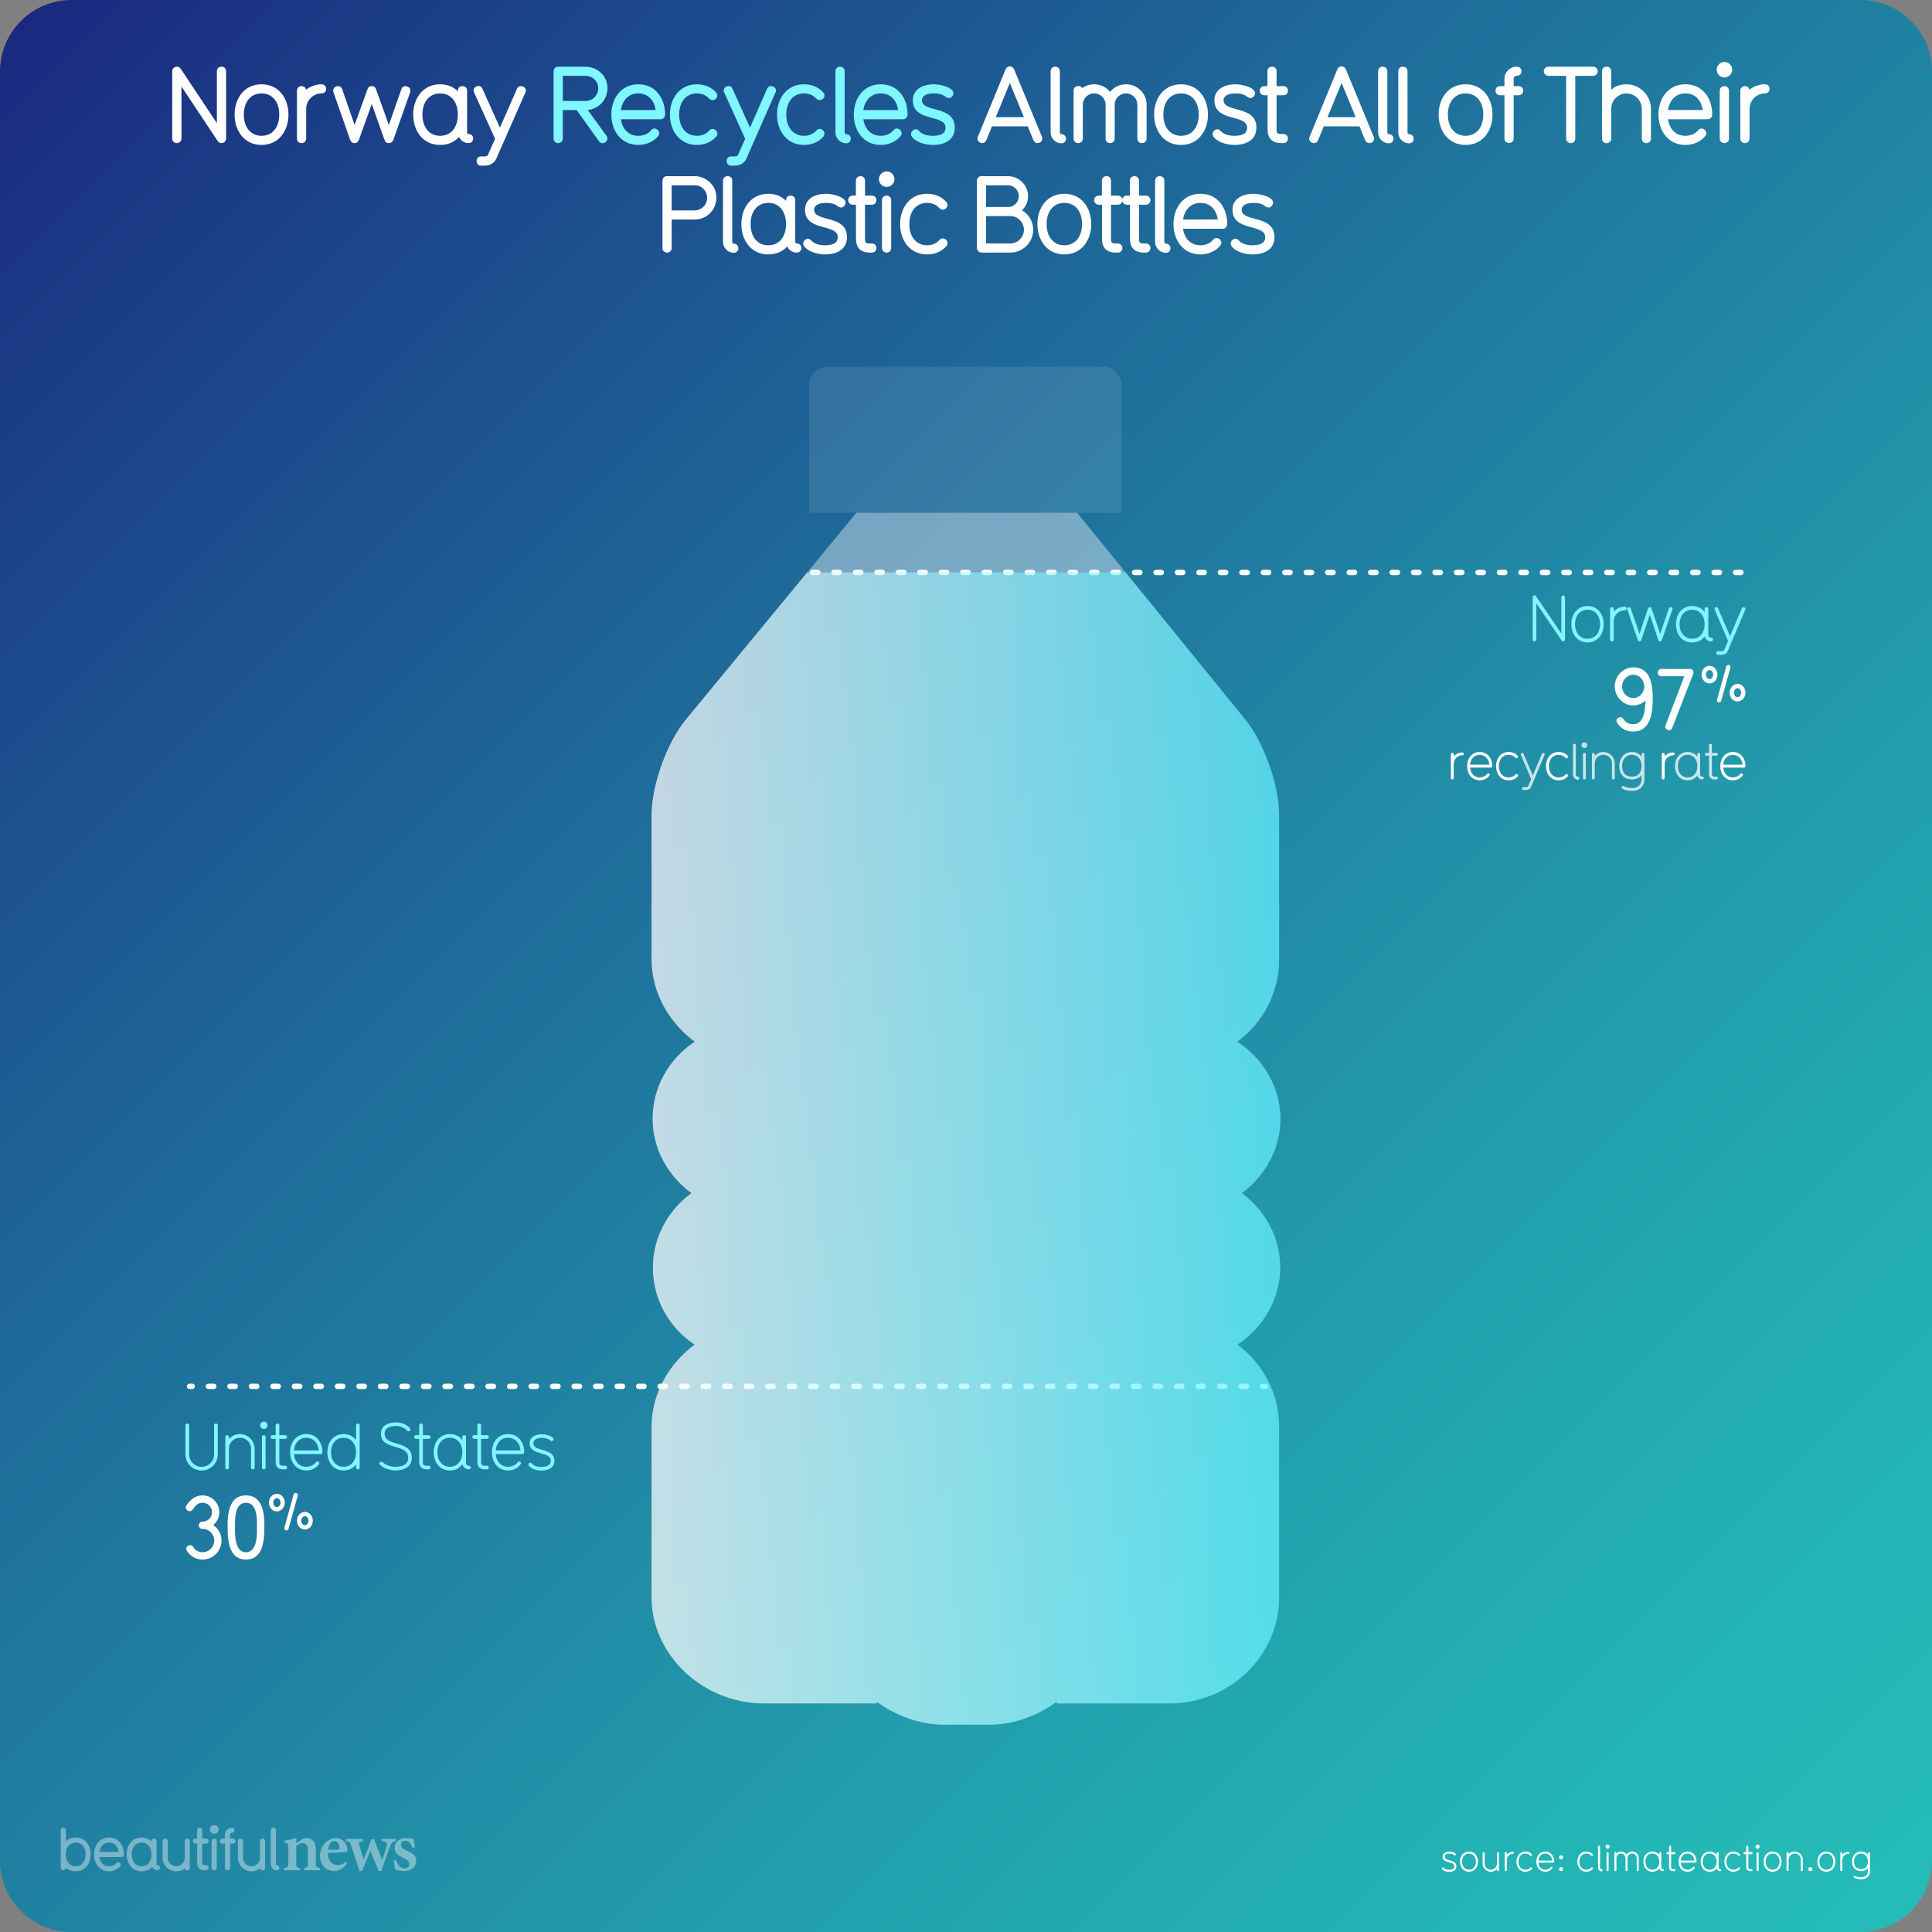 <svg xmlns="http://www.w3.org/2000/svg" xmlns:xlink="http://www.w3.org/1999/xlink" viewBox="0 0 1080 1080"><rect x="0" y="0" width="1080" height="1080" fill="#808080" stroke="none"/><linearGradient id="A" gradientUnits="userSpaceOnUse" x1="11.716" y1="11.716" x2="1068.284" y2="1068.284"><stop offset="0" stop-color="#1a2980"/><stop offset=".086" stop-color="#1b3a86"/><stop offset=".396" stop-color="#1f719c"/><stop offset=".662" stop-color="#229aab"/><stop offset=".872" stop-color="#23b3b5"/><stop offset="1" stop-color="#24bcb8"/></linearGradient><path d="M1040 1080H40c-22.09 0-40-17.91-40-40V40C0 17.91 17.91 0 40 0h1000c22.09 0 40 17.91 40 40v1000c0 22.09-17.91 40-40 40z" fill="url(#A)"/><g fill="none" stroke="#fff" stroke-width="3" stroke-linecap="round" stroke-miterlimit="10"><path d="M454.208 320.01h521.727" stroke-dasharray="3,9"/><path d="M105.96 774.982h1.5"/><path d="M116.48 774.982h584.82" stroke-dasharray="3.007,9.02"/><path d="M705.812 774.982h1.5"/></g><g fill="#fff"><path d="M602.127 286.665h24.805v-71.24a10.47 10.47 0 0 0-10.468-10.468H462.798a10.47 10.47 0 0 0-10.468 10.468v71.24h149.797z" opacity=".1"/><path d="M478.706 286.665l-95.377 115.68c-10.496 12.73-19.085 36.647-19.085 53.147v80.752c0 18.658 9.672 35.295 24.09 46.052-14.32 9.56-23.498 25.3-23.498 43.084 0 16.89 8.558 31.937 21.673 41.597-13.115 9.66-21.525 24.708-21.525 41.597 0 17.782 9.007 33.525 23.326 43.084-14.416 10.755-24.064 27.394-24.064 46.052v95.077c0 32.357 28.66 59.423 62.92 59.423h62.92v-.977c10.473 7.59 23.56 12.862 37.752 12.862H553c14.192 0 27.28-5.27 37.75-12.862v.977h62.92c34.26 0 61.346-27.068 61.346-59.423V797.7c0-18.658-8.886-35.295-23.302-46.052 14.32-9.56 23.894-25.304 23.894-43.087 0-16.89-8.36-31.937-21.476-41.597 13.115-9.66 21.624-24.708 21.624-41.597 0-17.782-9.744-33.525-24.063-43.084 14.416-10.755 23.326-27.394 23.326-46.052v-80.75c0-16.5-8.517-40.474-18.927-53.276l-93.963-115.55h-123.42z" opacity=".4"/></g><g opacity=".55"><linearGradient id="B" gradientUnits="userSpaceOnUse" x1="364.244" y1="642.054" x2="715.756" y2="642.054"><stop offset="0" stop-color="#fff"/><stop offset="1" stop-color="#33ebff"/></linearGradient><path d="M715.756 625.378c0-17.782-9.744-33.525-24.063-43.084 14.417-10.755 23.326-27.394 23.326-46.052v-80.75c0-16.5-8.517-40.474-18.927-53.276l-66.847-82.205h-178.03l-67.884 82.334c-10.496 12.73-19.084 36.647-19.084 53.147v80.752c0 18.658 9.672 35.295 24.09 46.052-14.32 9.56-23.498 25.3-23.498 43.084 0 16.89 8.557 31.937 21.673 41.597-13.115 9.66-21.525 24.708-21.525 41.597 0 17.782 9.007 33.525 23.326 43.084-14.416 10.755-24.063 27.394-24.063 46.052v95.077c0 32.357 28.66 59.423 62.92 59.423h62.92v-.977c10.473 7.59 23.56 12.862 37.75 12.862H553c14.192 0 27.28-5.27 37.75-12.862v.977h62.92c34.26 0 61.345-27.068 61.345-59.423V797.7c0-18.658-8.886-35.295-23.302-46.052 14.32-9.56 23.894-25.304 23.894-43.087 0-16.89-8.36-31.937-21.476-41.597 13.115-9.66 21.624-24.707 21.624-41.597z" fill="url(#B)"/></g><path d="M873.766 358.553c-.324 0-.612-.216-.864-.576l-14.074-20.77v20.302c0 .648-.54 1.008-1.008 1.008-.504 0-1.044-.36-1.044-1.008v-23.613a1.11 1.11 0 0 1 1.08-1.08c.324 0 .612.216.864.576l14.074 20.77v-20.266c0-.648.54-1.008 1.008-1.008.504 0 1.044.36 1.044 1.008v23.613c0 .612-.54 1.044-1.08 1.044zm13.68.575c-5.795 0-9.035-4.75-9.035-10.187 0-5.4 3.24-10.15 9.035-10.15s9.035 4.75 9.035 10.15c0 5.435-3.24 10.187-9.035 10.187zm0-18.286c-4.247 0-6.983 3.42-6.983 8.1s2.736 8.135 6.983 8.135c4.283 0 6.983-3.456 6.983-8.135s-2.7-8.1-6.983-8.1zm20.807.325c-3.384 0-6.155 2.735-6.155 6.155v10.187c0 .648-.54 1.008-1.008 1.008-.504 0-1.044-.36-1.044-1.008v-17.1c0-.647.54-1.008 1.044-1.008.468 0 1.008.36 1.008 1.008v1.476c1.62-1.764 3.744-2.77 6.155-2.77.648 0 1.044.54 1.044 1.008 0 .504-.396 1.044-1.044 1.044zm26.638-.432l-5.867 16.918c-.252.684-.576.864-1.044.864-.612 0-.792-.216-1.008-.864l-4.716-14.04-4.716 14.04c-.252.684-.575.864-1.043.864s-.828-.288-1-.864l-5.83-16.918c-.036-.108-.07-.288-.07-.396 0-.576.575-.936 1.043-.936.36 0 .792.18.937.684l4.932 14.254 4.715-14.074c.216-.684.432-.864 1.044-.864.432 0 .792.144 1.008.864l4.787 14.074 4.86-14.254c.18-.504.54-.684.937-.684.54 0 1.115.36 1.115.972a1.06 1.06 0 0 1-.071.36zm21.6 17.782h-.036c-1.187 0-2.88-.648-3.563-2.808-1.512 2.124-3.852 3.42-6.983 3.42-5.867 0-9.035-4.823-9.035-10.187 0-5.436 3.24-10.15 9.035-10.15 3.132 0 5.472 1.296 6.983 3.384v-1.764c0-.576.468-1.008 1.044-1.008.504 0 1.008.36 1.008 1.008v14.506c0 2.304 2.592.864 2.592 2.592 0 .468-.324 1.008-1.044 1.008zM945.9 340.843c-4.247 0-6.983 3.42-6.983 8.1s2.736 8.135 6.983 8.135c4.283 0 6.983-3.456 6.983-8.135s-2.7-8.1-6.983-8.1zm29.7 0l-9.755 23.073c-.72 1.692-2.196 2.16-3.852 2.16h-1.584c-.648 0-1.008-.54-1.008-1.044 0-.468.36-1.008 1.008-1.008h1.584c.792 0 1.62-.036 1.943-.864l2.052-4.896-7.45-17.422c-.07-.18-.07-.324-.07-.468 0-.576.504-.972 1.043-.972.324 0 .72.144.9.612l6.695 15.622 6.623-15.622c.18-.468.576-.612.936-.612.54 0 1.008.396 1.008.972 0 .144 0 .288-.07.468z" fill="#80f6ff"/><g fill="#fff"><path d="M912.94 408.933c-3.984 0-6.865-1.728-8.833-4.752-.336-.432-.48-.816-.48-1.248 0-1.104 1.056-1.968 2.16-1.968.575 0 1.248.24 1.68.912 1.248 1.92 2.93 2.977 5.473 2.977 4.608 0 6.673-4.128 6.864-13.25-1.584 1.536-4.08 2.736-6.864 2.736-5.713 0-10.273-4.992-10.273-10.6 0-5.665 4.56-10.657 10.273-10.657 10.13 0 10.944 10.37 10.944 17.905 0 8.977-1.968 17.954-10.944 17.954zm0-31.73c-3.265 0-6.192 2.928-6.192 6.528 0 3.552 2.928 6.48 6.192 6.48 3.36 0 6.145-2.832 6.288-6.625-.576-3.696-2.544-6.384-6.288-6.384zm32.93 1.15l-11.04 28.467c-.385.96-.96 1.344-1.776 1.344-1.057 0-2.16-.816-2.16-2.016 0-.288.096-.528.2-.816l10.465-27.314h-12.816c-1.057 0-2.017-.768-2.017-2.064a2.03 2.03 0 0 1 2.017-2.017h15.793c1.057 0 2.112.672 2.112 2.064 0 .576-.624 1.872-.768 2.352zm9.777 3.676c-2.435 0-4.42-2.2-4.42-4.925s1.986-4.897 4.42-4.897c2.407 0 4.394 2.183 4.394 4.897s-1.986 4.925-4.394 4.925zm0-7.444c-.896 0-2.015.896-2.015 2.52s1.12 2.52 2.015 2.52 2.016-.896 2.016-2.52-1.12-2.52-2.016-2.52zm11.67-1.37l-5.15 18.526c-.14.615-.615.896-1.1.896-.644 0-1.26-.448-1.26-1.176 0-.084 0-.224.028-.335l5.177-18.554a1.14 1.14 0 0 1 1.119-.868c.588 0 1.23.42 1.23 1.12 0 .14-.027.252-.056.392zm3.974 18.917c-2.406 0-4.394-2.2-4.394-4.925 0-2.687 1.987-4.897 4.394-4.897 2.435 0 4.422 2.2 4.422 4.897 0 2.714-1.987 4.925-4.422 4.925zm0-7.444c-.867 0-1.986.896-1.986 2.52 0 1.65 1.12 2.546 1.986 2.546.896 0 2.015-.896 2.015-2.546 0-1.623-1.12-2.52-2.015-2.52z"/><use xlink:href="#D" opacity=".75"/><use xlink:href="#E" opacity=".75"/><use xlink:href="#F" opacity=".75"/><path d="M863.44 421.97l-7.588 17.948c-.56 1.316-1.708 1.68-2.996 1.68h-1.232c-.504 0-.784-.42-.784-.812 0-.364.28-.784.784-.784h1.232c.616 0 1.26-.028 1.512-.672l1.596-3.808-5.796-13.552c-.056-.14-.056-.252-.056-.364 0-.448.392-.756.812-.756.252 0 .56.112.7.476l5.208 12.152 5.152-12.152c.14-.364.448-.476.728-.476.42 0 .784.308.784.756 0 .112 0 .224-.056.364z" opacity=".75"/><use xlink:href="#F" x="27.952" opacity=".75"/><path d="M882.085 435.885c-1.513 0-2.772-1.4-2.772-2.968v-16.352c0-.504.42-.784.813-.784.363 0 .783.28.783.784v16.352c0 1.792 1.988.756 1.988 2.016 0 .476-.336.952-.812.952zm3.613-17.725c-.896 0-1.597-.7-1.597-1.596s.7-1.596 1.597-1.596 1.596.7 1.596 1.596-.7 1.596-1.596 1.596zm0 17.556c-.393 0-.812-.252-.812-.784v-13.3c0-.504.393-.784.813-.784.363 0 .783.252.783.784v13.3c0 .504-.363.784-.783.784zm16.184.001c-.393 0-.812-.28-.812-.784v-8.176a4.77 4.77 0 0 0-4.788-4.788c-2.632 0-4.788 2.128-4.788 4.788v8.176c0 .504-.42.784-.783.784-.393 0-.812-.28-.812-.784v-13.3c0-.504.42-.784.813-.784.363 0 .783.28.783.784v.896c1.26-1.372 2.912-2.156 4.788-2.156a6.44 6.44 0 0 1 6.385 6.384v8.176c0 .504-.42.784-.784.784zm10.33 6.383c-2.38 0-5.74-.896-5.74-1.904 0-.448.363-.896.812-.896.308 0 .952.476 1.484.672.728.252 1.876.532 3.443.532 3.584 0 5.433-1.764 5.433-5.208v-1.96c-1.232 1.484-2.996 2.38-5.433 2.38-4.424 0-7.027-3.136-7.027-7.448 0-4.2 2.52-7.896 7.027-7.896 2.437 0 4.256 1.008 5.433 2.632v-1.344c0-.504.42-.784.812-.784.364 0 .784.28.784.784v13.636c0 4.452-2.66 6.804-7.028 6.804zm0-20.132c-3.304 0-5.432 2.66-5.432 6.3 0 3.612 1.988 5.852 5.432 5.852s5.433-2.24 5.433-5.852c0-3.64-2.1-6.3-5.433-6.3z" opacity=".75"/><use xlink:href="#D" x="117.903" opacity=".75"/><path d="M951.604 435.717h-.028c-.924 0-2.24-.504-2.77-2.184-1.177 1.652-2.996 2.66-5.433 2.66-4.563 0-7.027-3.752-7.027-7.924 0-4.228 2.52-7.896 7.027-7.896 2.437 0 4.256 1.008 5.433 2.632v-1.372c0-.448.363-.784.812-.784.393 0 .784.28.784.784v11.284c0 1.792 2.016.672 2.016 2.016a.77.77 0 0 1-.812.784zm-8.232-13.748c-3.304 0-5.432 2.66-5.432 6.3s2.128 6.328 5.432 6.328c3.332 0 5.433-2.688 5.433-6.328s-2.1-6.3-5.433-6.3zm16.156 13.748h-.868c-2.212 0-3.304-1.092-3.304-3.276v-9.996h-1.428c-.504 0-.784-.42-.784-.812 0-.364.28-.784.784-.784h1.428v-4.284c0-.504.42-.784.812-.784s.784.28.784.784v4.284h2.576c.504 0 .784.42.784.784 0 .392-.28.812-.784.812h-2.576v9.996c0 1.372.393 1.68 1.708 1.68h.868c.504 0 .784.42.784.812 0 .364-.28.784-.784.784z" opacity=".75"/><use xlink:href="#E" x="141.531" opacity=".75"/></g><g fill="#80f6ff"><path d="M112.693 822.026c-4.932 0-9.035-3.96-9.035-9.035v-16.234c0-.647.54-1.008 1.044-1.008s1.044.36 1.044 1.008v16.234c0 3.815 3.132 6.983 6.947 6.983a7.04 7.04 0 0 0 6.982-6.983v-16.234c0-.647.54-1.008 1.044-1.008.47 0 1.008.36 1.008 1.008v16.234c0 4.932-3.96 9.035-9.034 9.035zm28.654-.648c-.504 0-1.044-.36-1.044-1.008v-10.5a6.13 6.13 0 0 0-6.155-6.155c-3.384 0-6.155 2.736-6.155 6.155v10.5c0 .648-.54 1.008-1.008 1.008-.504 0-1.044-.36-1.044-1.008v-17.098c0-.647.54-1.008 1.044-1.008.468 0 1.008.36 1.008 1.008v1.15c1.62-1.764 3.744-2.77 6.155-2.77 4.464 0 8.207 3.708 8.207 8.207v10.5c0 .648-.54 1.008-1.008 1.008zm6.12-22.568a2.03 2.03 0 1 1 0-4.104c1.152 0 2.052.9 2.052 2.052s-.9 2.052-2.052 2.052zm0 22.57c-.504 0-1.044-.323-1.044-1.008v-17.098c0-.647.504-1.008 1.044-1.008.468 0 1.008.324 1.008 1.008v17.098a.96.96 0 0 1-1.008 1.008z"/><use xlink:href="#G"/><use xlink:href="#H"/><path d="M200.062 821.378c-.504 0-1.044-.36-1.044-1.008v-1.8c-1.512 2.124-3.852 3.42-6.983 3.42-5.795 0-9.035-4.752-9.035-10.187 0-5.4 3.24-10.15 9.035-10.15 3.132 0 5.472 1.296 6.983 3.384v-8.28c0-.647.54-1.008 1.044-1.008.468 0 1.008.36 1.008 1.008v23.613c0 .648-.54 1.008-1.008 1.008zm-8.027-17.674c-4.247 0-6.983 3.42-6.983 8.1s2.736 8.135 6.983 8.135c4.283 0 6.983-3.456 6.983-8.135s-2.7-8.1-6.983-8.1zM221.014 822c-2.77 0-6.55-1.116-8.603-3.168-.252-.252-.324-.468-.324-.72 0-.54.504-1.044 1.044-1.044.432 0 .396.108 1.15.684 1.908 1.404 4.284 2.196 6.73 2.196 4.535 0 7.163-1.692 7.163-4.932 0-8.53-15.226-3.78-15.226-13.606 0-4.32 3.78-6.3 8.423-6.3 2.592 0 6.227 1.116 7.847 3.384.144.216.216.396.216.6 0 .576-.504 1.008-1.08 1.008-.504 0-.504-.144-1.115-.756-1.512-1.512-3.744-2.195-5.867-2.195-4.284 0-6.37 1.655-6.37 4.247 0 7.74 15.226 3.24 15.226 13.606 0 5.004-4.392 6.983-9.215 6.983zm18.684-.622h-1.115c-2.844 0-4.248-1.403-4.248-4.2v-12.85H232.5c-.648 0-1.008-.54-1.008-1.044 0-.468.36-1.008 1.008-1.008h1.835v-5.508c0-.647.54-1.008 1.044-1.008s1.008.36 1.008 1.008v5.508h3.312c.648 0 1 .54 1 1.008 0 .504-.36 1.044-1 1.044h-3.312v12.85c0 1.764.504 2.16 2.196 2.16h1.115c.648 0 1 .54 1 1.044 0 .468-.36 1.008-1 1.008zm22.354 0h-.036c-1.187 0-2.88-.647-3.563-2.808-1.512 2.124-3.852 3.42-6.983 3.42-5.867 0-9.035-4.823-9.035-10.187 0-5.436 3.24-10.15 9.035-10.15 3.132 0 5.472 1.296 6.983 3.384v-1.764c0-.576.468-1.008 1.044-1.008.504 0 1.008.36 1.008 1.008v14.506c0 2.304 2.592.864 2.592 2.592 0 .468-.324 1.008-1.044 1.008zm-10.583-17.674c-4.247 0-6.983 3.42-6.983 8.1s2.736 8.135 6.983 8.135c4.283 0 6.983-3.456 6.983-8.135s-2.7-8.1-6.983-8.1z"/><use xlink:href="#G" x="112.787"/><use xlink:href="#H" x="112.786"/><path d="M302.625 822.063c-2.16 0-5.796-.756-7.056-2.844-.144-.216-.144-.396-.144-.54 0-.576.504-1.08 1.044-1.08.216 0 .576.18.792.504 1.296 1.584 3.6 1.908 5.363 1.908 3.49 0 5.255-1.152 5.255-3.492 0-5.436-11.807-2.556-11.807-9.755 0-3.635 3.636-5.04 6.91-5.04 1.872 0 4.752.647 6.19 2.088.216.216.324.468.324.684 0 .54-.54 1.08-1.116 1.08-.216 0-.468-.072-.684-.288-1.116-1.08-3.132-1.512-4.716-1.512-3.167 0-4.86 1.224-4.86 2.987 0 5.04 11.807 2.376 11.807 9.755 0 4.104-3.6 5.544-7.307 5.544z"/></g><g fill="#fff"><path d="M113.224 871.794c-3.697 0-6.96-1.92-8.737-4.896-.24-.384-.336-.768-.336-1.104 0-1.152 1.008-2.017 2.112-2.017.624 0 1.296.24 1.73.96a5.93 5.93 0 0 0 5.184 2.977c3.6 0 6.577-2.977 6.577-6.48 0-3.6-2.93-6.576-6.528-6.576h-.05c-1.248 0-2.016-.96-2.016-2.017s.815-2.064 2.064-2.064a5.2 5.2 0 0 0 5.28-5.28c0-2.88-2.353-5.232-5.28-5.232-4.657 0-4.705 4.704-7.2 4.704-1.104 0-2.16-.863-2.16-2.016a2.12 2.12 0 0 1 .336-1.152c1.152-1.776 4.032-5.664 9.025-5.664 5.184 0 9.36 4.224 9.36 9.36 0 2.93-1.248 5.473-3.408 7.2 2.784 1.92 4.656 5.04 4.656 8.688 0 5.856-4.752 10.608-10.608 10.608zm24.286 0c-10.272 0-10.272-12.192-10.272-19.2 0-6.77 1.056-16.657 10.225-16.657s10.32 9.648 10.32 16.657c0 7.297-.2 19.2-10.272 19.2zm6.145-19.2c0-4.225-.096-12.53-6.145-12.53s-6.145 8.305-6.145 12.53v2.688c0 4.992.672 12.433 6.097 12.433 5.52 0 6.192-7.44 6.192-12.433v-2.688zm11.123-7.702c-2.435 0-4.42-2.2-4.42-4.925s1.986-4.897 4.42-4.897c2.407 0 4.394 2.183 4.394 4.897s-1.986 4.925-4.394 4.925zm0-7.443c-.896 0-2.015.896-2.015 2.52s1.12 2.52 2.015 2.52 2.016-.896 2.016-2.52-1.12-2.52-2.016-2.52zm11.67-1.37l-5.15 18.525c-.14.615-.615.896-1.1.896-.644 0-1.26-.447-1.26-1.176 0-.083 0-.224.028-.335l5.177-18.554c.168-.588.644-.868 1.12-.868.588 0 1.23.42 1.23 1.12 0 .14-.027.252-.056.393zm3.974 18.917c-2.406 0-4.394-2.2-4.394-4.925 0-2.687 1.987-4.897 4.394-4.897 2.435 0 4.422 2.2 4.422 4.897 0 2.714-1.987 4.925-4.422 4.925zm0-7.443c-.867 0-1.986.896-1.986 2.52 0 1.65 1.12 2.546 1.986 2.546.896 0 2.015-.896 2.015-2.546 0-1.623-1.12-2.52-2.015-2.52zm639.638 198.804c-1.2 0-3.22-.42-3.92-1.58-.08-.12-.08-.22-.08-.3 0-.32.28-.602.58-.602.12 0 .32.102.44.28.72.88 2 1.06 2.98 1.06 1.94 0 2.92-.64 2.92-1.94 0-3.02-6.562-1.42-6.562-5.422 0-2.02 2.02-2.8 3.84-2.8 1.04 0 2.64.36 3.44 1.16a.56.56 0 0 1 .18.38.65.65 0 0 1-.62.6.53.53 0 0 1-.38-.16c-.62-.6-1.74-.84-2.62-.84-1.76 0-2.7.682-2.7 1.66 0 2.8 6.562 1.32 6.562 5.422 0 2.28-2 3.08-4.06 3.08z"/><use xlink:href="#I"/><path d="M837.362 1045.98c-.28 0-.58-.2-.58-.56v-.64c-.84.98-2.06 1.54-3.42 1.54-2.48 0-4.56-2.08-4.56-4.56v-5.842c0-.36.3-.56.58-.56.26 0 .56.2.56.56v5.842c0 1.9 1.52 3.42 3.42 3.42s3.42-1.52 3.42-3.42v-5.842c0-.36.3-.56.58-.56.26 0 .56.2.56.56v9.502a.56.56 0 0 1-.561.561z"/><use xlink:href="#J"/><use xlink:href="#K"/><use xlink:href="#L"/><path d="M872.66 1039.416c-.64 0-1.16-.5-1.16-1.14s.52-1.14 1.16-1.14c.62 0 1.12.5 1.12 1.14s-.5 1.14-1.12 1.14zm0 6.563c-.64 0-1.16-.5-1.16-1.14s.52-1.14 1.16-1.14c.62 0 1.12.5 1.12 1.14s-.5 1.14-1.12 1.14z"/><use xlink:href="#K" x="34.04"/><path d="M895.28 1046.098c-1.08 0-1.98-1-1.98-2.12v-11.684c0-.36.3-.56.58-.56.26 0 .56.2.56.56v11.684c0 1.28 1.42.54 1.42 1.44 0 .34-.24.68-.58.68z"/><use xlink:href="#M"/><path d="M915.48 1045.98c-.28 0-.56-.2-.56-.56v-6.72c0-1.38-1.16-2.54-2.54-2.54s-2.56 1.16-2.56 2.52v6.742c0 .36-.28.56-.56.56s-.58-.2-.58-.56v-6.72a2.57 2.57 0 0 0-2.521-2.541c-1.4 0-2.56 1.16-2.56 2.52v6.742c0 .36-.3.56-.56.56-.28 0-.58-.2-.58-.56v-9.502c0-.36.3-.56.58-.56.26 0 .56.2.56.56v.12a3.64 3.64 0 0 1 2.54-1.02 3.71 3.71 0 0 1 3.121 1.701c.66-1.02 1.8-1.7 3.1-1.7 2.08 0 3.7 1.64 3.7 3.66v6.742c0 .36-.3.56-.58.56z"/><use xlink:href="#N"/><use xlink:href="#O"/><use xlink:href="#L" x="79.538"/><use xlink:href="#N" x="32.04"/><use xlink:href="#K" x="116.24"/><use xlink:href="#O" x="43.14"/><use xlink:href="#M" x="83.857"/><use xlink:href="#I" x="169.7"/><path d="M1007.24 1045.98c-.28 0-.58-.2-.58-.56v-5.842c0-1.9-1.52-3.42-3.42-3.42a3.42 3.42 0 0 0-3.421 3.42v5.842c0 .36-.3.56-.56.56-.28 0-.58-.2-.58-.56v-9.502c0-.36.3-.56.58-.56.26 0 .56.2.56.56v.64c.9-.98 2.08-1.54 3.42-1.54a4.6 4.6 0 0 1 4.561 4.561v5.842c0 .36-.3.56-.56.56zm4.758 0c-.64 0-1.14-.5-1.14-1.14s.5-1.14 1.14-1.14 1.14.5 1.14 1.14-.5 1.14-1.14 1.14z"/><use xlink:href="#I" x="199.76"/><use xlink:href="#J" x="187.578"/><path d="M1040.3 1050.54c-1.7 0-4.102-.64-4.102-1.36 0-.32.26-.64.58-.64.22 0 .68.34 1.06.48.52.18 1.34.38 2.46.38 2.56 0 3.88-1.26 3.88-3.72v-1.4c-.88 1.06-2.14 1.7-3.88 1.7-3.16 0-5.02-2.24-5.02-5.322 0-3 1.8-5.64 5.02-5.64 1.74 0 3.04.72 3.88 1.88v-.96c0-.36.3-.56.58-.56.26 0 .56.2.56.56v9.742c0 3.182-1.9 4.86-5.02 4.86zm0-14.383c-2.36 0-3.88 1.9-3.88 4.5 0 2.582 1.42 4.182 3.88 4.182s3.88-1.6 3.88-4.182c0-2.6-1.5-4.5-3.88-4.5z"/></g><g opacity=".4" fill="#fff"><path d="M42.328 1046.045c-3.568 0-5.47-1.97-5.503-2.002 0 .935-.7 1.4-1.468 1.4-.7 0-1.4-.467-1.4-1.4v-20.88a1.35 1.35 0 0 1 1.401-1.434c.767 0 1.468.467 1.468 1.4v6.238c1.334-1.368 3.168-2.17 5.503-2.17 5.37 0 8.373 4.403 8.373 9.406 0 5.037-3.002 9.44-8.373 9.44zm0-16c-3.335 0-5.503 2.602-5.503 6.57 0 4.003 2.168 6.604 5.503 6.604s5.504-2.602 5.504-6.604c0-3.97-2.168-6.57-5.504-6.57zm25.555 8.037h-12.34c.467 3.136 2.468 5.137 5.403 5.137 1.5 0 3.002-.533 3.97-1.734.3-.333.634-.533 1.034-.533.734 0 1.5.667 1.5 1.468 0 .4-.1.7-.8 1.4-1.5 1.468-3.57 2.235-5.704 2.235-5.37 0-8.372-4.437-8.372-9.44 0-4.97 3.002-9.406 8.372-9.406 5.437 0 8.34 4.437 8.34 9.406 0 .734-.534 1.468-1.4 1.468zm-6.937-8.038c-3.136 0-4.97 2.3-5.403 5.17H66.35c-.467-3.202-2.468-5.17-5.403-5.17zM88 1045.478c-1.834 0-2.668-1.3-2.97-1.9-1.334 1.468-3.27 2.47-5.87 2.47-5.437 0-8.372-4.47-8.372-9.44s3.002-9.406 8.372-9.406c2.335 0 4.203.834 5.504 2.202v-.134c0-.367.133-1.5 1.4-1.5.7 0 1.468.367 1.468 1.4v12.875c0 .434.3.6.467.6.935 0 1.435.667 1.435 1.434a1.37 1.37 0 0 1-1.435 1.401zm-8.84-15.443c-3.336 0-5.504 2.602-5.504 6.57 0 4.003 2.168 6.604 5.504 6.604 3.37 0 5.504-2.602 5.504-6.604 0-3.97-2.135-6.57-5.504-6.57z"/><use xlink:href="#P"/><path d="M115.158 1045.478h-.567c-3.17 0-4.37-1.668-4.37-4.403V1030.6h-1c-.8 0-1.435-.634-1.435-1.4 0-.8.634-1.435 1.4-1.435h1v-4.637c0-.934.7-1.4 1.435-1.4s1.4.467 1.4 1.4v4.637h2.135c.934 0 1.4.768 1.4 1.4 0 .8-.533 1.434-1.4 1.434h-2.135v10.774c0 .934.333 1.268 1.268 1.268h.833c.868 0 1.435.634 1.435 1.4 0 .8-.533 1.435-1.4 1.435zm4.604-20.415a2.402 2.402 0 1 1 0-4.803 2.402 2.402 0 1 1 0 4.803zm0 20.414c-.733 0-1.467-.5-1.467-1.4V1029.2c0-.935.733-1.435 1.467-1.435a1.37 1.37 0 0 1 1.401 1.435v14.876c0 .935-.7 1.4-1.4 1.4zm10.376-14.877h-1.5v13.442c0 .935-.7 1.4-1.468 1.4-.7 0-1.4-.467-1.4-1.4V1030.6h-1.37c-.9 0-1.4-.667-1.4-1.4 0-.768.5-1.435 1.4-1.435h1.367v-2.27c0-2.135 1.77-3.77 3.836-3.77.968 0 1.468.667 1.468 1.434 0 .7-.5 1.4-1.468 1.4-.566 0-.967.434-.967.9v2.302h1.5c.967 0 1.468.667 1.468 1.435 0 .733-.5 1.4-1.468 1.4z"/><use xlink:href="#P" x="42.068"/><path d="M154.725 1045.544c-1.802 0-3.336-1.534-3.336-3.402v-18.98c0-.967.7-1.434 1.435-1.434s1.435.467 1.435 1.4v19.013c0 .4.3.567.467.567.934 0 1.435.667 1.435 1.435 0 .733-.5 1.4-1.435 1.4zm15.37-.066v-1.264c1.886-.237 2.046-.437 2.046-3.157v-6.7c0-2.8-1.248-4.017-3.064-4.017-1.237 0-2.345.6-3.47 1.493v9.476c0 2.527.187 2.658 2.06 2.896v1.264h-8.968v-1.264c2.254-.33 2.5-.4 2.5-3v-8.2c0-2.446-.303-2.565-2.185-2.922v-1.184c2.173-.292 4.63-.807 6.653-1.533l-.052 2.95 2.6-1.745c1.16-.713 2-1.086 3.16-1.086 3.194 0 5.2 2.338 5.2 6.3v7.5c0 2.54.237 2.657 2.277 2.92v1.264h-8.74zm23.9-3.703c-2.458 3.427-5.488 4.178-7.014 4.178-5.142 0-8.124-3.936-8.124-8.594 0-2.745 1.183-5.396 2.832-7.062 1.74-1.8 3.945-2.814 6.082-2.814 3.73 0 6.396 3.126 6.37 6.347-.014.715-.08 1.277-.612 1.4-.767.184-6.17.5-10.318.647.062 4.587 2.717 6.74 5.556 6.74 1.572 0 3.104-.597 4.543-1.866l.686 1.014zm-7.07-12.7c-1.667 0-3.167 1.807-3.516 4.963l5.486-.118c.6-.026.848-.146.848-.792.04-2.022-1.037-4.053-2.818-4.053zm34.284.145c-1.943.343-2.248.624-3.105 2.765-1.33 3.462-3.102 8.53-4.934 13.94h-1.512l-4.65-11.46-4.55 11.46h-1.472l-4.685-14.192c-.687-1.985-.94-2.274-2.855-2.512v-1.25h9.397v1.25c-2.325.345-2.535.672-2.058 2.133l2.52 8.214c1.507-3.68 2.988-7.62 4.327-11.424h1.456c1.4 3.76 2.986 7.702 4.573 11.568.742-2.107 2.062-5.964 2.557-8.108.412-1.674-.008-2.078-2.753-2.383v-1.25h7.742v1.25zm9.4 3.746c-.92-2.606-2.155-3.984-4.2-3.984-1.206 0-2.225.86-2.225 2.266 0 1.497 1.046 2.264 3.16 3.216 3.278 1.496 5.3 2.787 5.3 5.736 0 3.85-3.6 5.764-6.945 5.764-2.06 0-4.088-.737-4.92-1.16l-.662-4.892 1.252-.224c.8 2.5 2.33 4.75 4.976 4.75 1.505 0 2.438-.952 2.438-2.28 0-1.423-.76-2.333-3.092-3.467-2.67-1.295-5.107-2.64-5.107-5.775 0-3.046 2.533-5.42 6.565-5.42 1.818 0 3.242.396 4.112.567l.62 4.577-1.25.328z"/></g><g fill="#fff"><path d="M123.758 80c-.78 0-1.62-.42-2.16-1.32l-20.16-30.3v29.04c0 1.68-1.26 2.58-2.64 2.58-1.26 0-2.52-.9-2.52-2.52V39.862c0-1.68 1.32-2.58 2.64-2.58.84 0 1.56.36 2.16 1.26l20.16 30.3v-28.98c0-1.74 1.26-2.58 2.52-2.58 1.38 0 2.64.84 2.64 2.52V77.42c0 1.62-1.32 2.58-2.64 2.58z"/><use xlink:href="#Q"/><use xlink:href="#R"/><path d="M229.296 51.562l-9.3 26.34c-.48 1.32-1.32 2.1-2.64 2.1-1.26 0-1.98-.54-2.52-2.1l-7.02-19.8-7.08 19.8c-.48 1.44-1.32 2.1-2.58 2.1-1.2 0-2.04-.66-2.52-2.1l-9.24-26.34c-.12-.36-.12-.6-.12-.96 0-1.5 1.38-2.46 2.64-2.46.96 0 1.92.48 2.34 1.68l6.96 20.04 7.08-19.62c.48-1.38 1.08-2.1 2.52-2.1 1.32 0 2.04.66 2.52 2.1l7.02 19.62 7.02-20.04c.42-1.2 1.38-1.68 2.28-1.68 1.38 0 2.76 1.02 2.76 2.52 0 .3 0 .54-.12.9z"/><use xlink:href="#S"/><path d="M293.676 51.742l-16.2 36.838c-1.2 2.76-3.84 4.02-6.6 4.02h-1.92c-1.74 0-2.52-1.26-2.52-2.64 0-1.26.78-2.52 2.52-2.52h1.86c.78 0 1.62-.12 1.98-.96l3.96-8.88-11.7-25.86a2.17 2.17 0 0 1-.3-1.14c0-1.5 1.44-2.52 2.76-2.52.9 0 1.68.48 2.16 1.56l9.78 21.72 9.54-21.72c.48-1.08 1.38-1.5 2.22-1.5 1.38 0 2.76 1.02 2.76 2.46 0 .42-.06.72-.3 1.14z"/></g><g fill="#80f6ff"><path d="M336.815 80.06c-.66 0-1.44-.36-1.98-1.08l-12.48-17.46h-7.74v15.9c0 1.68-1.26 2.58-2.64 2.58-1.26 0-2.52-.9-2.52-2.52V39.862c0-1.08.72-2.58 2.52-2.58h15.54c5.28 0 12.06 4.14 12.06 12.06 0 6.3-4.74 11.58-11.04 12.12l10.5 14.46c.42.54.54 1.02.54 1.56 0 1.44-1.38 2.58-2.76 2.58zm-9.36-37.68h-12.84v14.04h12.78c3.9 0 7.02-3.18 7.02-7.08 0-4.08-3.48-6.96-6.96-6.96z"/><use xlink:href="#T"/><use xlink:href="#U"/><path d="M433.473 51.742l-16.2 36.838c-1.2 2.76-3.84 4.02-6.6 4.02h-1.92c-1.74 0-2.52-1.26-2.52-2.64 0-1.26.78-2.52 2.52-2.52h1.86c.78 0 1.62-.12 1.98-.96l3.96-8.88-11.7-25.86a2.16 2.16 0 0 1-.3-1.14c0-1.5 1.44-2.52 2.76-2.52.9 0 1.68.48 2.16 1.56l9.78 21.72 9.54-21.72c.48-1.08 1.38-1.5 2.22-1.5 1.38 0 2.76 1.02 2.76 2.46 0 .42-.06.72-.3 1.14z"/><use xlink:href="#U" x="59.879"/><use xlink:href="#V"/><use xlink:href="#T" x="135.537"/><use xlink:href="#W"/></g><g fill="#fff"><use xlink:href="#X"/><use xlink:href="#V" x="120.297"/><path d="M638.31 80c-1.26 0-2.52-.9-2.52-2.52v-18.9c0-3.48-2.88-6.36-6.3-6.36-3.54 0-6.36 2.88-6.36 6.3v18.9c0 1.68-1.2 2.58-2.58 2.58-1.32 0-2.52-.9-2.52-2.52v-18.9c0-3.48-2.88-6.36-6.36-6.36s-6.36 2.88-6.36 6.3v18.9c0 1.68-1.26 2.58-2.64 2.58-1.26 0-2.52-.9-2.52-2.52v-26.82c0-1.74 1.32-2.58 2.64-2.58.84 0 1.68.36 2.16 1.14 1.86-1.32 4.2-2.1 6.66-2.1 3.6 0 6.84 1.62 8.94 4.26a11.24 11.24 0 0 1 8.88-4.26c6.36 0 11.52 5.1 11.52 11.4v18.9c0 1.68-1.26 2.58-2.64 2.58z"/><use xlink:href="#Q" x="514.01"/><use xlink:href="#W" x="168.598"/><use xlink:href="#Y"/><use xlink:href="#X" x="185.457"/><use xlink:href="#V" x="303.354"/><use xlink:href="#V" x="314.634"/><use xlink:href="#Q" x="673.065"/><path d="M848.844 53.242h-2.7v24.18c0 1.68-1.26 2.52-2.64 2.52-1.26 0-2.52-.84-2.52-2.52v-24.18h-2.46c-1.62 0-2.52-1.2-2.52-2.52 0-1.38.9-2.58 2.52-2.58h2.46v-4.08c0-3.84 3.18-6.78 6.9-6.78 1.74 0 2.64 1.2 2.64 2.58 0 1.26-.9 2.52-2.64 2.52-1.02 0-1.74.78-1.74 1.62v4.14h2.7c1.74 0 2.64 1.2 2.64 2.58 0 1.32-.9 2.52-2.64 2.52zm41.698-10.86h-9.96v35.1c0 1.62-1.2 2.52-2.52 2.52-1.26 0-2.58-.9-2.58-2.52v-35.1h-9.84c-1.74 0-2.64-1.32-2.64-2.58 0-1.2.9-2.52 2.58-2.52h24.96c1.68 0 2.58 1.32 2.58 2.52 0 1.26-.9 2.58-2.58 2.58zM920.3 80c-1.32 0-2.52-.9-2.52-2.52V60.8c0-4.68-3.9-8.58-8.58-8.58-4.62 0-8.52 3.9-8.52 8.58v16.62c0 1.68-1.26 2.64-2.64 2.64-1.26 0-2.52-.9-2.52-2.58V39.862c0-1.74 1.26-2.58 2.52-2.58 1.38 0 2.64.84 2.64 2.52v10.38c2.22-2.1 5.22-3.06 8.52-3.06 7.44 0 13.68 6.18 13.68 13.68v16.62c0 1.68-1.2 2.58-2.58 2.58z"/><use xlink:href="#T" x="585.347"/><use xlink:href="#Z"/><use xlink:href="#R" x="806.862"/><path d="M388.324 122.72h-12.84v15.9c0 1.56-1.2 2.58-2.52 2.58-1.44 0-2.64-.96-2.64-2.52v-37.618c0-1.08.72-2.58 2.52-2.58h15.54c5.28 0 12.06 4.14 12.06 12.06 0 6.78-5.4 12.18-12.12 12.18zm0-19.14h-12.84v14.04h12.78a6.99 6.99 0 0 0 7.02-7.02c0-3.9-3.12-7.02-6.96-7.02z"/><use xlink:href="#a"/><use xlink:href="#S" x="183.446" y="61.2"/><use xlink:href="#W" x="-60.268" y="61.2"/><use xlink:href="#Y" x="-230.068" y="61.2"/><use xlink:href="#Z" x="-468.319" y="61.2"/><use xlink:href="#U" x="128.666" y="61.2"/><path d="M564.84 141.2H548.7c-1.38 0-2.64-1.26-2.64-2.52v-37.618c0-1.44 1.08-2.58 2.52-2.58h14.88c6.12 0 11.22 5.04 11.22 11.1 0 3.24-1.32 6-3.42 7.98 3.84 2.16 6.3 6.24 6.3 10.92 0 6.96-5.76 12.72-12.72 12.72zm-1.38-37.62h-12.24v12.12h12.24c3.84 0 6.06-3.24 6.06-6.06 0-3.3-2.7-6.06-6.06-6.06zm1.38 17.22h-13.62v15.3h13.62c4.08 0 7.56-3.54 7.56-7.62 0-4.2-3.48-7.68-7.56-7.68z"/><use xlink:href="#Q" x="448.76" y="61.2"/><use xlink:href="#Y" x="-92.55" y="61.2"/><use xlink:href="#Y" x="-76.892" y="61.2"/><use xlink:href="#a" x="241.554"/><use xlink:href="#T" x="314.242" y="61.2"/><use xlink:href="#W" x="178.705" y="61.2"/></g><defs ><path id="D" d="M817.437 422.22c-2.632 0-4.788 2.128-4.788 4.788v7.924c0 .504-.42.784-.783.784-.393 0-.812-.28-.812-.784v-13.3c0-.504.42-.784.813-.784.363 0 .783.28.783.784v1.148c1.26-1.372 2.912-2.156 4.788-2.156.504 0 .813.42.813.784 0 .392-.31.812-.812.812z"/><path id="E" d="M833.397 429.08h-11.62c.252 3.192 2.324 5.516 5.376 5.516 1.513 0 3.305-.672 4.116-1.932.196-.308.42-.392.672-.392.42 0 .868.336.868.756 0 .252 0 .308-.532.924-1.288 1.512-3.164 2.24-5.124 2.24-4.508 0-7.027-3.696-7.027-7.924 0-4.2 2.52-7.896 7.027-7.896s7.028 3.724 7.028 7.896c0 .42-.392.812-.784.812zm-6.244-7.112c-3.36 0-5.124 2.576-5.376 5.516h10.78c-.252-3.192-2.324-5.516-5.404-5.516z"/><path id="F" d="M848.348 434.065c-1.232 1.372-2.94 2.128-5.013 2.128-4.508 0-7.027-3.696-7.027-7.924 0-4.2 2.52-7.896 7.027-7.896 2.072 0 3.78.756 5.013 2.128a.74.74 0 0 1 .224.532c0 .42-.392.84-.812.84-.195 0-.392-.084-.588-.28-.924-1.036-2.212-1.624-3.836-1.624-3.304 0-5.432 2.66-5.432 6.3s2.128 6.328 5.432 6.328c1.624 0 2.912-.616 3.836-1.624.196-.196.393-.28.588-.28.42 0 .813.364.813.812 0 .196-.056.364-.224.56z"/><path id="G" d="M159.455 821.378h-1.115c-2.844 0-4.248-1.403-4.248-4.21v-12.85h-1.835c-.648 0-1.008-.54-1.008-1.044 0-.468.36-1.008 1.008-1.008h1.835v-5.508c0-.647.54-1.008 1.044-1.008s1.008.36 1.008 1.008v5.508h3.312c.648 0 1.01.54 1.01 1.008 0 .504-.36 1.044-1.01 1.044h-3.312v12.85c0 1.764.504 2.16 2.196 2.16h1.115c.648 0 1.01.54 1.01 1.044 0 .468-.36 1.008-1.01 1.008z"/><path id="H" d="M179.254 812.848h-14.938c.324 4.104 2.987 7.09 6.91 7.09 1.944 0 4.248-.864 5.29-2.483.252-.396.54-.504.864-.504.54 0 1.116.432 1.116.972 0 .323 0 .396-.685 1.188-1.655 1.944-4.067 2.88-6.587 2.88-5.795 0-9.035-4.752-9.035-10.187 0-5.4 3.24-10.15 9.035-10.15s9.035 4.788 9.035 10.15c0 .54-.504 1.044-1.008 1.044zm-8.027-9.144c-4.32 0-6.587 3.312-6.91 7.092h13.858c-.324-4.104-2.987-7.092-6.947-7.092z"/><path id="I" d="M821.18 1046.318c-3.22 0-5.02-2.64-5.02-5.662 0-3 1.8-5.64 5.02-5.64s5.02 2.64 5.02 5.64c0 3.02-1.8 5.662-5.02 5.662zm0-10.162c-2.36 0-3.88 1.9-3.88 4.5s1.52 4.52 3.88 4.52c2.38 0 3.88-1.92 3.88-4.52s-1.5-4.5-3.88-4.5z"/><path id="J" d="M845.72 1036.336a3.42 3.42 0 0 0-3.421 3.42v5.662c0 .36-.3.56-.56.56-.28 0-.58-.2-.58-.56v-9.502c0-.36.3-.56.58-.56.26 0 .56.2.56.56v.82c.9-.98 2.08-1.54 3.42-1.54.36 0 .58.3.58.56a.58.58 0 0 1-.58.58z"/><path id="K" d="M856.3 1044.797c-.88.98-2.1 1.52-3.58 1.52-3.22 0-5.02-2.64-5.02-5.662 0-3 1.8-5.64 5.02-5.64 1.48 0 2.7.54 3.58 1.52.12.12.16.262.16.38 0 .3-.28.6-.58.6-.14 0-.28-.06-.42-.2-.66-.74-1.58-1.16-2.74-1.16-2.36 0-3.88 1.9-3.88 4.5s1.52 4.52 3.88 4.52c1.16 0 2.08-.44 2.74-1.16.14-.14.28-.2.42-.2.3 0 .58.26.58.58 0 .14-.04.26-.16.398z"/><path id="L" d="M868.282 1041.236h-8.302c.18 2.28 1.66 3.94 3.84 3.94 1.08 0 2.36-.48 2.94-1.38.14-.22.3-.28.48-.28.3 0 .62.24.62.54 0 .18 0 .22-.38.658-.92 1.082-2.26 1.602-3.66 1.602-3.22 0-5.02-2.64-5.02-5.662 0-3 1.8-5.64 5.02-5.64s5.02 2.66 5.02 5.64c0 .3-.28.58-.56.58zm-4.46-5.08c-2.4 0-3.66 1.84-3.84 3.94h7.7c-.18-2.28-1.66-3.94-3.86-3.94z"/><path id="M" d="M898.66 1033.436c-.64 0-1.14-.5-1.14-1.14s.5-1.14 1.14-1.14 1.14.5 1.14 1.14-.5 1.14-1.14 1.14zm0 12.543c-.28 0-.58-.18-.58-.56v-9.502c0-.36.28-.56.58-.56.26 0 .56.18.56.56v9.502c0 .36-.26.56-.56.56z"/><path id="N" d="M929.56 1045.98h-.02c-.66 0-1.6-.36-1.98-1.56-.84 1.18-2.14 1.9-3.88 1.9-3.26 0-5.02-2.682-5.02-5.662 0-3.02 1.8-5.64 5.02-5.64 1.74 0 3.04.72 3.88 1.88v-.98c0-.32.26-.56.58-.56.28 0 .56.2.56.56v8.063c0 1.28 1.44.48 1.44 1.44a.55.55 0 0 1-.58.561zm-5.88-9.822c-2.36 0-3.88 1.9-3.88 4.5s1.52 4.52 3.88 4.52c2.38 0 3.88-1.92 3.88-4.52s-1.5-4.5-3.88-4.5z"/><path id="O" d="M936.02 1045.98h-.62c-1.58 0-2.36-.78-2.36-2.342v-7.14h-1.02c-.36 0-.56-.3-.56-.58 0-.26.2-.56.56-.56h1.02v-3.06c0-.36.3-.56.58-.56s.56.2.56.56v3.06h1.84c.36 0 .56.3.56.56 0 .28-.2.58-.56.58h-1.84v7.14c0 .98.28 1.2 1.22 1.2h.62c.36 0 .56.3.56.58 0 .26-.2.56-.56.56z"/><path id="P" d="M104.714 1045.51c-.633 0-1.267-.367-1.4-1.1-1.334 1.034-2.97 1.668-4.804 1.668-4.136 0-7.604-3.436-7.604-7.605v-9.24a1.37 1.37 0 0 1 1.4-1.435c.768 0 1.468.5 1.468 1.4v9.272c0 2.602 2.168 4.77 4.736 4.77 2.603 0 4.77-2.17 4.77-4.77v-9.24c0-1.034.667-1.468 1.4-1.468.768 0 1.435.5 1.435 1.435v14.9c0 .934-.667 1.4-1.4 1.4z"/><path id="Q" d="M146.2 81.02c-9.66 0-15.06-7.92-15.06-16.98 0-9 5.4-16.92 15.06-16.92s15.06 7.92 15.06 16.92c0 9.06-5.4 16.98-15.06 16.98zm0-28.8c-6 0-9.9 4.68-9.9 11.82 0 7.2 3.9 11.88 9.9 11.88 6.06 0 9.9-4.68 9.9-11.88 0-7.14-3.84-11.82-9.9-11.82z"/><path id="R" d="M179.678 52.222c-4.62 0-8.52 3.9-8.52 8.58v16.62c0 1.68-1.26 2.58-2.64 2.58-1.26 0-2.52-.9-2.52-2.52v-26.76c0-1.68 1.38-2.58 2.52-2.58 1.2 0 2.34.66 2.58 2.04 2.34-1.92 5.52-3.06 8.58-3.06 1.74 0 2.64 1.2 2.64 2.58 0 1.32-.9 2.52-2.64 2.52z"/><path id="S" d="M261.936 80c-3.3 0-4.8-2.34-5.34-3.42-2.4 2.64-5.88 4.44-10.56 4.44-9.78 0-15.06-8.04-15.06-16.98s5.4-16.92 15.06-16.92c4.2 0 7.56 1.5 9.9 3.96v-.24c0-.66.24-2.7 2.52-2.7 1.26 0 2.64.66 2.64 2.52v23.16c0 .78.54 1.08.84 1.08 1.68 0 2.58 1.2 2.58 2.58 0 1.26-.9 2.52-2.58 2.52zm-15.9-27.78c-6 0-9.9 4.68-9.9 11.82 0 7.2 3.9 11.88 9.9 11.88 6.06 0 9.9-4.68 9.9-11.88 0-7.14-3.84-11.82-9.9-11.82z"/><path id="T" d="M369.275 66.68h-22.2c.84 5.64 4.44 9.24 9.72 9.24 2.7 0 5.4-.96 7.14-3.12.54-.6 1.14-.96 1.86-.96 1.32 0 2.7 1.2 2.7 2.64 0 .72-.18 1.26-1.44 2.52-2.7 2.64-6.42 4.02-10.26 4.02-9.66 0-15.06-7.98-15.06-16.98 0-8.94 5.4-16.92 15.06-16.92 9.78 0 15 7.98 15 16.92 0 1.32-.96 2.64-2.52 2.64zm-12.48-14.46c-5.64 0-8.94 4.14-9.72 9.3h19.44c-.84-5.76-4.44-9.3-9.72-9.3z"/><path id="U" d="M400.294 76.46c-2.64 2.94-6.3 4.56-10.74 4.56-9.66 0-15.06-7.92-15.06-16.98 0-9 5.4-16.92 15.06-16.92 4.44 0 8.1 1.62 10.74 4.56.48.54.72 1.14.72 1.74 0 1.32-1.32 2.58-2.7 2.58-.54 0-1.2-.24-1.86-.84-1.68-1.86-3.9-2.94-6.9-2.94-6 0-9.9 4.68-9.9 11.82 0 7.2 3.9 11.88 9.9 11.88 3 0 5.28-1.14 6.9-2.94.54-.66 1.26-.9 1.86-.9 1.38 0 2.7 1.2 2.7 2.64 0 .54-.24 1.2-.72 1.74z"/><path id="V" d="M473.013 80.12c-3.24 0-6-2.76-6-6.12V39.862c0-1.74 1.26-2.58 2.58-2.58s2.58.84 2.58 2.52V74c0 .72.54 1.02.84 1.02 1.68 0 2.58 1.2 2.58 2.58 0 1.32-.9 2.52-2.58 2.52z"/><path id="W" d="M521.432 81.02c-3.3 0-8.82-1.02-11.64-4.5-.36-.54-.54-1.08-.54-1.56 0-1.5 1.44-2.7 2.7-2.7.72 0 1.26.36 1.86 1.02 1.86 2.04 4.92 2.64 7.62 2.64 5.4 0 7.14-1.86 7.14-4.56 0-7.68-18.3-2.94-18.3-15.3 0-6.54 6.12-8.94 11.82-8.94 3.24 0 10.86 1.62 10.86 4.98 0 1.32-1.08 2.7-2.52 2.7-.54 0-1.38-.3-1.98-.78-1.62-1.38-3.96-1.8-6.36-1.8-4.98 0-6.72 1.86-6.72 3.84 0 7.14 18.36 2.52 18.36 15.3 0 7.08-5.94 9.66-12.3 9.66z"/><path id="X" d="M579.99 80c-.9 0-1.8-.48-2.28-1.56l-3.18-7.8h-19.98l-3.24 7.8c-.48 1.08-1.38 1.56-2.22 1.56-1.32 0-2.7-1.02-2.7-2.52 0-.36.06-.72.24-1.02l15.42-37.498c.72-1.56 1.68-1.86 2.46-1.86.54 0 1.86.3 2.46 1.86l15.48 37.498c.12.3.18.66.18 1.02 0 1.5-1.26 2.52-2.64 2.52zm-15.48-33.6l-7.86 19.08h15.72l-7.86-19.08z"/><path id="Y" d="M717.45 80h-1.02c-5.7 0-7.86-3-7.86-7.92v-18.84h-1.8c-1.44 0-2.58-1.14-2.58-2.52 0-1.44 1.14-2.58 2.52-2.58h1.8v-8.34c0-1.68 1.26-2.52 2.58-2.52s2.52.84 2.52 2.52v8.34h3.84c1.68 0 2.52 1.38 2.52 2.52 0 1.44-.96 2.58-2.52 2.58h-3.84v19.38c0 1.68.6 2.28 2.28 2.28h1.5c1.56 0 2.58 1.14 2.58 2.52 0 1.44-.96 2.58-2.52 2.58z"/><path id="Z" d="M963.982 43.282a4.3 4.3 0 1 1 0-8.64 4.3 4.3 0 1 1 0 8.64zm0 36.72c-1.32 0-2.64-.9-2.64-2.52v-26.76c0-1.68 1.32-2.58 2.64-2.58 1.26 0 2.52.9 2.52 2.58v26.76c0 1.68-1.26 2.52-2.52 2.52z"/><path id="a" d="M410.164 141.32c-3.24 0-6-2.76-6-6.12v-34.138c0-1.74 1.26-2.58 2.58-2.58s2.58.84 2.58 2.52V135.2c0 .72.54 1.02.84 1.02 1.68 0 2.58 1.2 2.58 2.58 0 1.32-.9 2.52-2.58 2.52z"/></defs></svg>